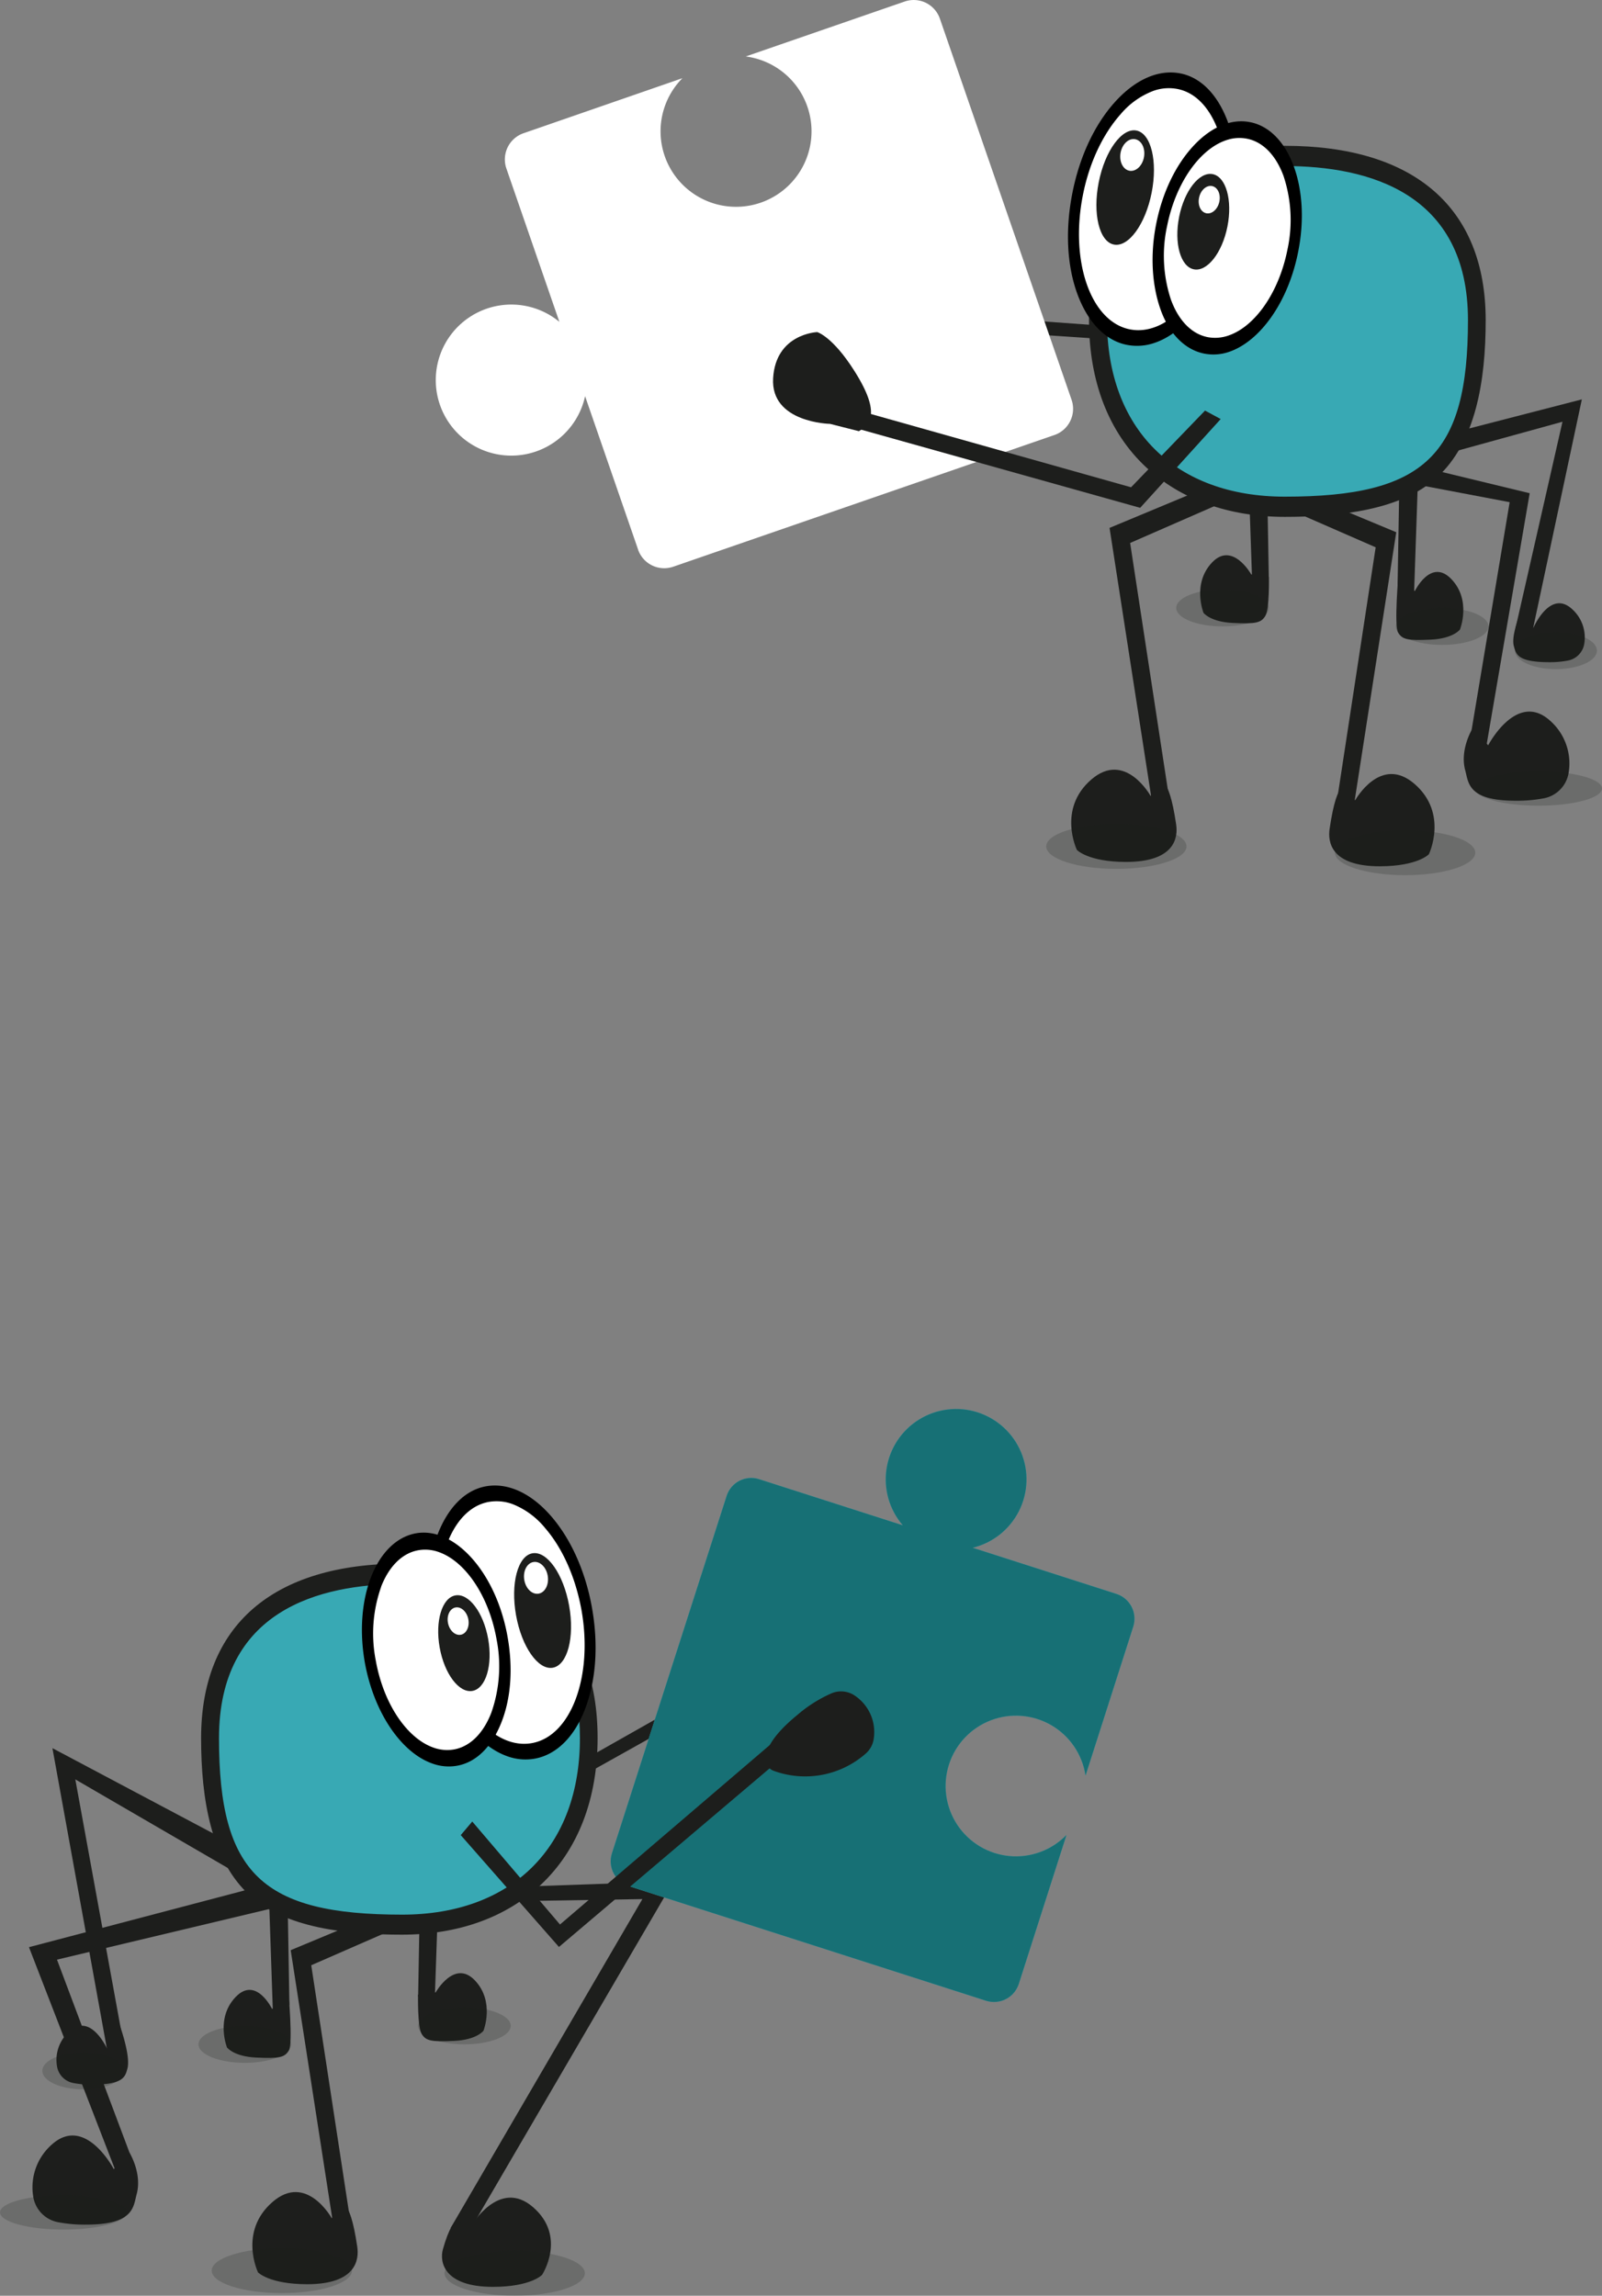 <svg id="Calque_1" data-name="Calque 1" xmlns="http://www.w3.org/2000/svg" xmlns:xlink="http://www.w3.org/1999/xlink" viewBox="0 0 368.84 528.56"><rect x="0" y="0" width="368.84" height="528.56" fill="#808080" stroke="none"/><defs><style>.cls-1,.cls-3,.cls-7{fill:#38a9b4;}.cls-1{clip-rule:evenodd;}.cls-2,.cls-5{fill:#1d1e1c;}.cls-4,.cls-6{fill:#fff;}.cls-5{opacity:0.2;}.cls-6,.cls-7{fill-rule:evenodd;}.cls-8{clip-path:url(#clip-path);}.cls-9{fill:#177075;}</style><clipPath id="clip-path" transform="translate(1)"><path id="SVGID" class="cls-1" d="M173.72,340.55l33.15,10.64a16.2,16.2,0,1,1,16.07,5.16L256.1,367a6,6,0,0,1,3.83,7.45l-11,34.35a16.2,16.2,0,1,0-4.39,13.68l-11,34.35a6,6,0,0,1-7.46,3.83l-82.38-26.44a6,6,0,0,1-3.83-7.45l26.44-82.38a5.94,5.94,0,0,1,7.46-3.83"/></clipPath></defs><title>community</title><polyline class="cls-2" points="217.98 72.39 255.53 75.11 254.51 78.1 224.19 76.05"/><polyline class="cls-2" points="291.23 82.5 292.13 133.26 288.25 132.76 286.43 79.15"/><path class="cls-2" d="M287.09,132.26s-4.31-7.68-9-2.79-2,11.63-2,11.63,1.54,2.09,6.78,2.33,6.47,0,7.46-1.63.82-9,.82-9Z" transform="translate(1)"/><polygon class="cls-2" points="265.58 186.85 255.46 121.54 279.95 111.34 281.25 115.81 260.2 125.01 269.63 186.74 265.58 186.85"/><path class="cls-2" d="M263.92,183.27s-5.84-10.58-13.68-3.78-3.3,16.19-3.3,16.19,2.57,2.76,11.3,2.77c11.35,0,12-5.69,11.55-8.65-1.83-12.46-4-9.35-4-9.35Z" transform="translate(1)"/><polygon class="cls-2" points="348.93 144.63 352.98 144.63 364.2 91.95 329.35 100.95 329.89 105.33 359.74 97.1 348.93 144.63"/><polygon class="cls-2" points="338.74 168.54 342.14 172.22 352.19 113.56 327.86 107.67 324.06 111.16 347.58 115.62 338.74 168.54"/><polygon class="cls-2" points="311.35 187.85 321.47 122.54 296.98 112.34 295.68 116.81 316.73 126.01 307.3 187.74 311.35 187.85"/><polyline class="cls-2" points="322.6 86.34 321.77 135.13 325.57 136.6 327.4 83"/><path class="cls-2" d="M324.74,136.1s3.69-7.68,8.4-2.79,2,11.63,2,11.63-1.54,2.1-6.78,2.33-6.48,0-7.46-1.63S321,132,321,132Z" transform="translate(1)"/><path class="cls-2" d="M341.64,171.58s6.52-12.52,14.17-5.72a13.1,13.1,0,0,1,4.38,11.85,7.13,7.13,0,0,1-5.64,6.07,33.66,33.66,0,0,1-6.55.58c-11.08,0-10.87-4.12-11.65-7-1.31-4.79,1.64-9.56,1.64-9.56Z" transform="translate(1)"/><path class="cls-2" d="M352,144.63s3.83-9,8.89-4.45a8.78,8.78,0,0,1,2.89,7.89,4.69,4.69,0,0,1-3.71,4,21.59,21.59,0,0,1-4.34.39c-7.33,0-7.68-1.81-8.19-3.71-.87-3.19,3-11.2,3-11.2Z" transform="translate(1)"/><path class="cls-2" d="M311,184.27s5.84-10.58,13.68-3.78,3.3,16.19,3.3,16.19-2.57,2.76-11.3,2.77c-11.35,0-12-5.69-11.55-8.65,1.83-12.46,4-9.35,4-9.35Z" transform="translate(1)"/><path class="cls-3" d="M339.64,73.74c0,34.58-13.3,42.94-44.22,42.94-24.43,0-43-14.86-43-42.94s18.56-37.83,43-37.83S339.64,45.65,339.64,73.74Z" transform="translate(1)"/><path class="cls-2" d="M294.81,119c-12.92,0-24-4-32-11.48-8.56-8-13.08-19.72-13.08-33.79,0-26.27,15.58-40.16,45.05-40.16,29.85,0,46.28,14.26,46.28,40.16,0,14-2.31,28.15-11.29,36.26C321.63,117.38,307.63,119,294.81,119Zm0-80.78c-27.16,0-40.93,12-40.93,35.51,0,25.05,15.68,40.62,40.93,40.62,32.12,0,42.17-9.45,42.17-40.62C337,44.39,314.05,38.23,294.81,38.23Z" transform="translate(1)"/><path class="cls-4" d="M282.26,51.63C279,67.9,269,79.33,259.37,77.42s-14.91-16.66-11.69-32.93,13.67-27.9,23.35-26S285.48,35.36,282.26,51.63Z" transform="translate(1)"/><path d="M270.8,16.91c-5-1-10.39,1.35-15.11,6.59s-8.16,12.64-9.8,21S244.63,61,247,67.55s6.43,10.86,11.45,11.85a12.27,12.27,0,0,0,6.43-.48c8-2.73,15.31-13.12,18-26.86C286.34,34.68,280.91,18.91,270.8,16.91ZM259.14,75.83c-9-1.78-13.84-15.64-10.82-30.9,1.46-7.41,4.56-14,8.71-18.66a18.35,18.35,0,0,1,7.55-5.36,10.56,10.56,0,0,1,5.52-.42c4.28.84,7.71,4.54,9.65,10.42s2.2,13.2.72,20.67C277.43,66.94,268.06,77.59,259.14,75.83Z" transform="translate(1)"/><ellipse class="cls-2" cx="258.04" cy="43.18" rx="13.38" ry="6.21" transform="translate(166.58 287.92) rotate(-78.8)"/><ellipse class="cls-4" cx="259.69" cy="35.67" rx="3.69" ry="2.74" transform="translate(180.47 285.23) rotate(-80)"/><ellipse class="cls-4" cx="282.14" cy="54.57" rx="25.23" ry="15.4" transform="translate(174.83 320.75) rotate(-78.8)"/><path d="M286.84,28.13c-4.39-.87-9.07,1.1-13.17,5.57s-7.06,10.75-8.47,17.83-1,14.08,1,19.72,5.66,9.29,10.05,10.16A11,11,0,0,0,282,81c7.07-2.41,13.59-11.38,15.88-23C300.83,43.31,295.86,29.91,286.84,28.13Zm8.57,29.38c-2,10-7.54,17.69-13.56,19.74a9.3,9.3,0,0,1-4.81.37c-3.66-.73-6.66-3.77-8.43-8.58a32.08,32.08,0,0,1-.9-17c2-10,7.54-17.69,13.56-19.74a9.21,9.21,0,0,1,4.81-.37c3.67.72,6.66,3.77,8.43,8.57A32.12,32.12,0,0,1,295.41,57.51Z" transform="translate(1)"/><ellipse class="cls-2" cx="276.01" cy="51.04" rx="11.17" ry="5.67" transform="translate(173.36 311.89) rotate(-78.8)"/><ellipse class="cls-4" cx="277.41" cy="45.97" rx="3.2" ry="2.38" transform="translate(172.8 306.58) rotate(-77.35)"/><ellipse class="cls-5" cx="257.03" cy="194.87" rx="16.15" ry="5.18"/><ellipse class="cls-5" cx="281.47" cy="139.96" rx="10.66" ry="4.26"/><ellipse class="cls-5" cx="354.22" cy="181.54" rx="14.62" ry="3.96"/><ellipse class="cls-5" cx="323.51" cy="196.32" rx="16.15" ry="5.18"/><ellipse class="cls-5" cx="358.23" cy="149.8" rx="9.44" ry="4.26"/><ellipse class="cls-5" cx="332.04" cy="144.22" rx="10.66" ry="4.26"/><path class="cls-6" d="M145.92,126.55,133.71,91.22a17.39,17.39,0,1,1-5.92-17.12L115.58,38.77a6.38,6.38,0,0,1,3.94-8.09L156.12,18a17.38,17.38,0,1,0,14.58-5L207.3.35a6.37,6.37,0,0,1,8.09,3.93l30.33,87.78a6.38,6.38,0,0,1-3.93,8.09L154,130.48a6.37,6.37,0,0,1-8.09-3.93" transform="translate(1)"/><polygon class="cls-2" points="190.33 96.7 262.51 116.92 281.05 96.48 277.44 94.53 260.41 112.19 191.29 92.72 190.33 96.7"/><path class="cls-2" d="M190.11,97.59S176.39,97.36,177,87.08s10.16-10.62,10.16-10.62,3.52,1,8.52,8.89c6.51,10.24,3.3,12.47,1.08,13.93" transform="translate(1)"/><polyline class="cls-2" points="163.42 388.77 130.66 407.31 132.86 409.58 159.38 394.74"/><polygon class="cls-2" points="108.39 513.1 155.07 433.15 115.35 434.54 114.05 437.79 147.9 437.24 103.74 512.98 108.39 513.1"/><polyline class="cls-2" points="97.17 408.96 96.27 459.72 100.14 459.22 101.97 405.61"/><path class="cls-2" d="M99.31,458.72s4.31-7.68,9-2.79,2,11.63,2,11.63-1.54,2.09-6.78,2.33-6.48,0-7.46-1.63-.82-9-.82-9Z" transform="translate(1)"/><path class="cls-2" d="M107.44,512.55s6.46-11.18,14.29-4.38,2.08,15.58,2.08,15.58-2.56,2.76-11.29,2.77c-11.36,0-12.36-5.77-11.55-8.65,2.83-10,4.7-5.47,4.59-5.69Z" transform="translate(1)"/><polygon class="cls-2" points="28.91 473.12 24.87 473.12 12.07 402.49 59.05 427.41 58.06 433.34 17.34 409.68 28.91 473.12"/><polygon class="cls-2" points="30.1 496.37 26.7 500.05 6.67 448.31 60.54 434.13 64.2 439 13.12 451.18 30.1 496.37"/><polygon class="cls-2" points="77.05 514.31 66.93 449 91.42 438.8 92.72 443.27 71.66 452.47 81.09 514.2 77.05 514.31"/><polyline class="cls-2" points="65.8 412.8 66.63 461.59 62.82 463.06 61 409.45"/><path class="cls-2" d="M61.66,462.56s-3.7-7.68-8.4-2.79-2,11.63-2,11.63,1.54,2.1,6.78,2.33,6.47,0,7.46-1.63-.11-13.6-.11-13.6Z" transform="translate(1)"/><path class="cls-2" d="M25.2,499.41S18.68,486.9,11,493.69a13.12,13.12,0,0,0-4.38,11.85,7.12,7.12,0,0,0,5.64,6.07,32.89,32.89,0,0,0,6.55.58c11.09,0,10.87-4.12,11.65-7,1.31-4.79-1.64-9.56-1.64-9.56Z" transform="translate(1)"/><path class="cls-2" d="M23.87,472.13s-3.83-9-8.88-4.44a8.7,8.7,0,0,0-2.89,7.88,4.66,4.66,0,0,0,3.7,4,21.67,21.67,0,0,0,4.34.39c7.33,0,7.68-1.81,8.2-3.71.86-3.18-2.2-11.2-2.2-11.2Z" transform="translate(1)"/><path class="cls-2" d="M75.39,510.73S69.55,500.15,61.71,507s-3.3,16.19-3.3,16.19S61,525.9,69.7,525.91c11.36,0,12-5.69,11.55-8.65-1.83-12.46-4-9.35-4-9.35Z" transform="translate(1)"/><path class="cls-3" d="M46.75,400.19c0,34.59,13.3,42.95,44.23,42.95,24.42,0,43-14.86,43-42.95s-18.57-37.82-43-37.82S46.75,372.11,46.75,400.19Z" transform="translate(1)"/><path class="cls-2" d="M56.59,436.46c-9-8.11-11.29-22.24-11.29-36.27C45.3,374.3,61.74,360,91.59,360c29.47,0,45,13.88,45,40.15,0,14.08-4.53,25.77-13.08,33.8-8,7.51-19,11.48-32,11.48S64.77,443.84,56.59,436.46Zm-7.17-36.27c0,31.18,10,40.63,42.17,40.63,25.25,0,40.93-15.57,40.93-40.63,0-23.55-13.77-35.5-40.93-35.5C72.35,364.69,49.42,370.85,49.42,400.19Z" transform="translate(1)"/><path class="cls-4" d="M98.8,376.69c2.92,16.33,12.7,27.95,22.41,26.22s15.21-16.37,12.3-32.7-13.15-28.15-22.85-26.42S95.89,360.37,98.8,376.69Z" transform="translate(1)"/><path d="M98.16,377.12c2.46,13.79,9.56,24.31,17.53,27.19a12.23,12.23,0,0,0,6.41.6c5-.9,9.19-5,11.68-11.63s3-14.74,1.52-23.08-4.83-15.84-9.41-21.12-9.94-7.78-15-6.88C100.77,344,95.05,359.68,98.16,377.12Zm2.43-.44c-1.33-7.49-.94-14.83,1.11-20.65s5.55-9.47,9.85-10.24a10.58,10.58,0,0,1,5.51.53,18.34,18.34,0,0,1,7.45,5.5c4.06,4.7,7,11.39,8.36,18.82,2.73,15.31-2.39,29.08-11.41,30.69S103.35,392.1,100.59,376.68Z" transform="translate(1)"/><ellipse class="cls-2" cx="123.92" cy="370.8" rx="6.21" ry="13.38" transform="translate(-62.22 27.54) rotate(-10.12)"/><ellipse class="cls-4" cx="122.41" cy="363.27" rx="2.74" ry="3.69" transform="translate(-53.85 23.38) rotate(-8.92)"/><ellipse class="cls-4" cx="98.87" cy="379.64" rx="15.4" ry="25.23" transform="translate(-64.16 23.27) rotate(-10.12)"/><path d="M83,382.78C85.1,394.4,91.44,403.5,98.47,406a11,11,0,0,0,5.74.54c4.41-.78,8-4.32,10.24-10s2.67-12.59,1.41-19.69-4.16-13.5-8.14-18-8.65-6.61-13-5.82C85.62,354.73,80.39,368,83,382.78Zm3.74-17.45c1.86-4.77,4.91-7.76,8.59-8.41a9.19,9.19,0,0,1,4.8.46c6,2.16,11.4,10,13.19,20a32.18,32.18,0,0,1-1.22,17c-1.86,4.76-4.91,7.75-8.59,8.41a9.3,9.3,0,0,1-4.8-.46c-6-2.16-11.4-10-13.19-20A32.18,32.18,0,0,1,86.76,365.33Z" transform="translate(1)"/><ellipse class="cls-2" cx="105.8" cy="378.32" rx="5.67" ry="11.17" transform="translate(-63.82 24.47) rotate(-10.12)"/><ellipse class="cls-4" cx="104.5" cy="373.23" rx="2.38" ry="3.2" transform="translate(-71.75 28.55) rotate(-11.57)"/><ellipse class="cls-5" cx="118.5" cy="523.38" rx="16.15" ry="5.18"/><ellipse class="cls-5" cx="106.93" cy="466.42" rx="10.66" ry="4.26"/><ellipse class="cls-5" cx="14.62" cy="509.37" rx="14.62" ry="3.96"/><ellipse class="cls-5" cx="64.89" cy="522.78" rx="16.15" ry="5.18"/><ellipse class="cls-5" cx="19.19" cy="476.78" rx="9.44" ry="4.26"/><ellipse class="cls-5" cx="56.36" cy="470.68" rx="10.66" ry="4.26"/><path id="SVGID-2" data-name="SVGID" class="cls-7" d="M173.72,340.55l33.15,10.64a16.2,16.2,0,1,1,16.07,5.16L256.1,367a6,6,0,0,1,3.83,7.45l-11,34.35a16.2,16.2,0,1,0-4.39,13.68l-11,34.35a6,6,0,0,1-7.46,3.83l-82.38-26.44a6,6,0,0,1-3.83-7.45l26.44-82.38a5.94,5.94,0,0,1,7.46-3.83" transform="translate(1)"/><g class="cls-8"><rect class="cls-9" x="139.83" y="322.45" width="122.1" height="139.2"/></g><polygon class="cls-2" points="180.49 404.34 128.69 448.26 106.08 422.51 108.73 419.38 128.93 443.09 178.15 400.98 180.49 404.34"/><path class="cls-2" d="M177.19,407.73c-2.51-.87-4-5.21,5.39-12.89a31.36,31.36,0,0,1,7.92-5,5.62,5.62,0,0,1,5.43.64,10.1,10.1,0,0,1,4.26,9.68,5.57,5.57,0,0,1-1.94,3.64A21.12,21.12,0,0,1,177.19,407.73Z" transform="translate(1)"/></svg>